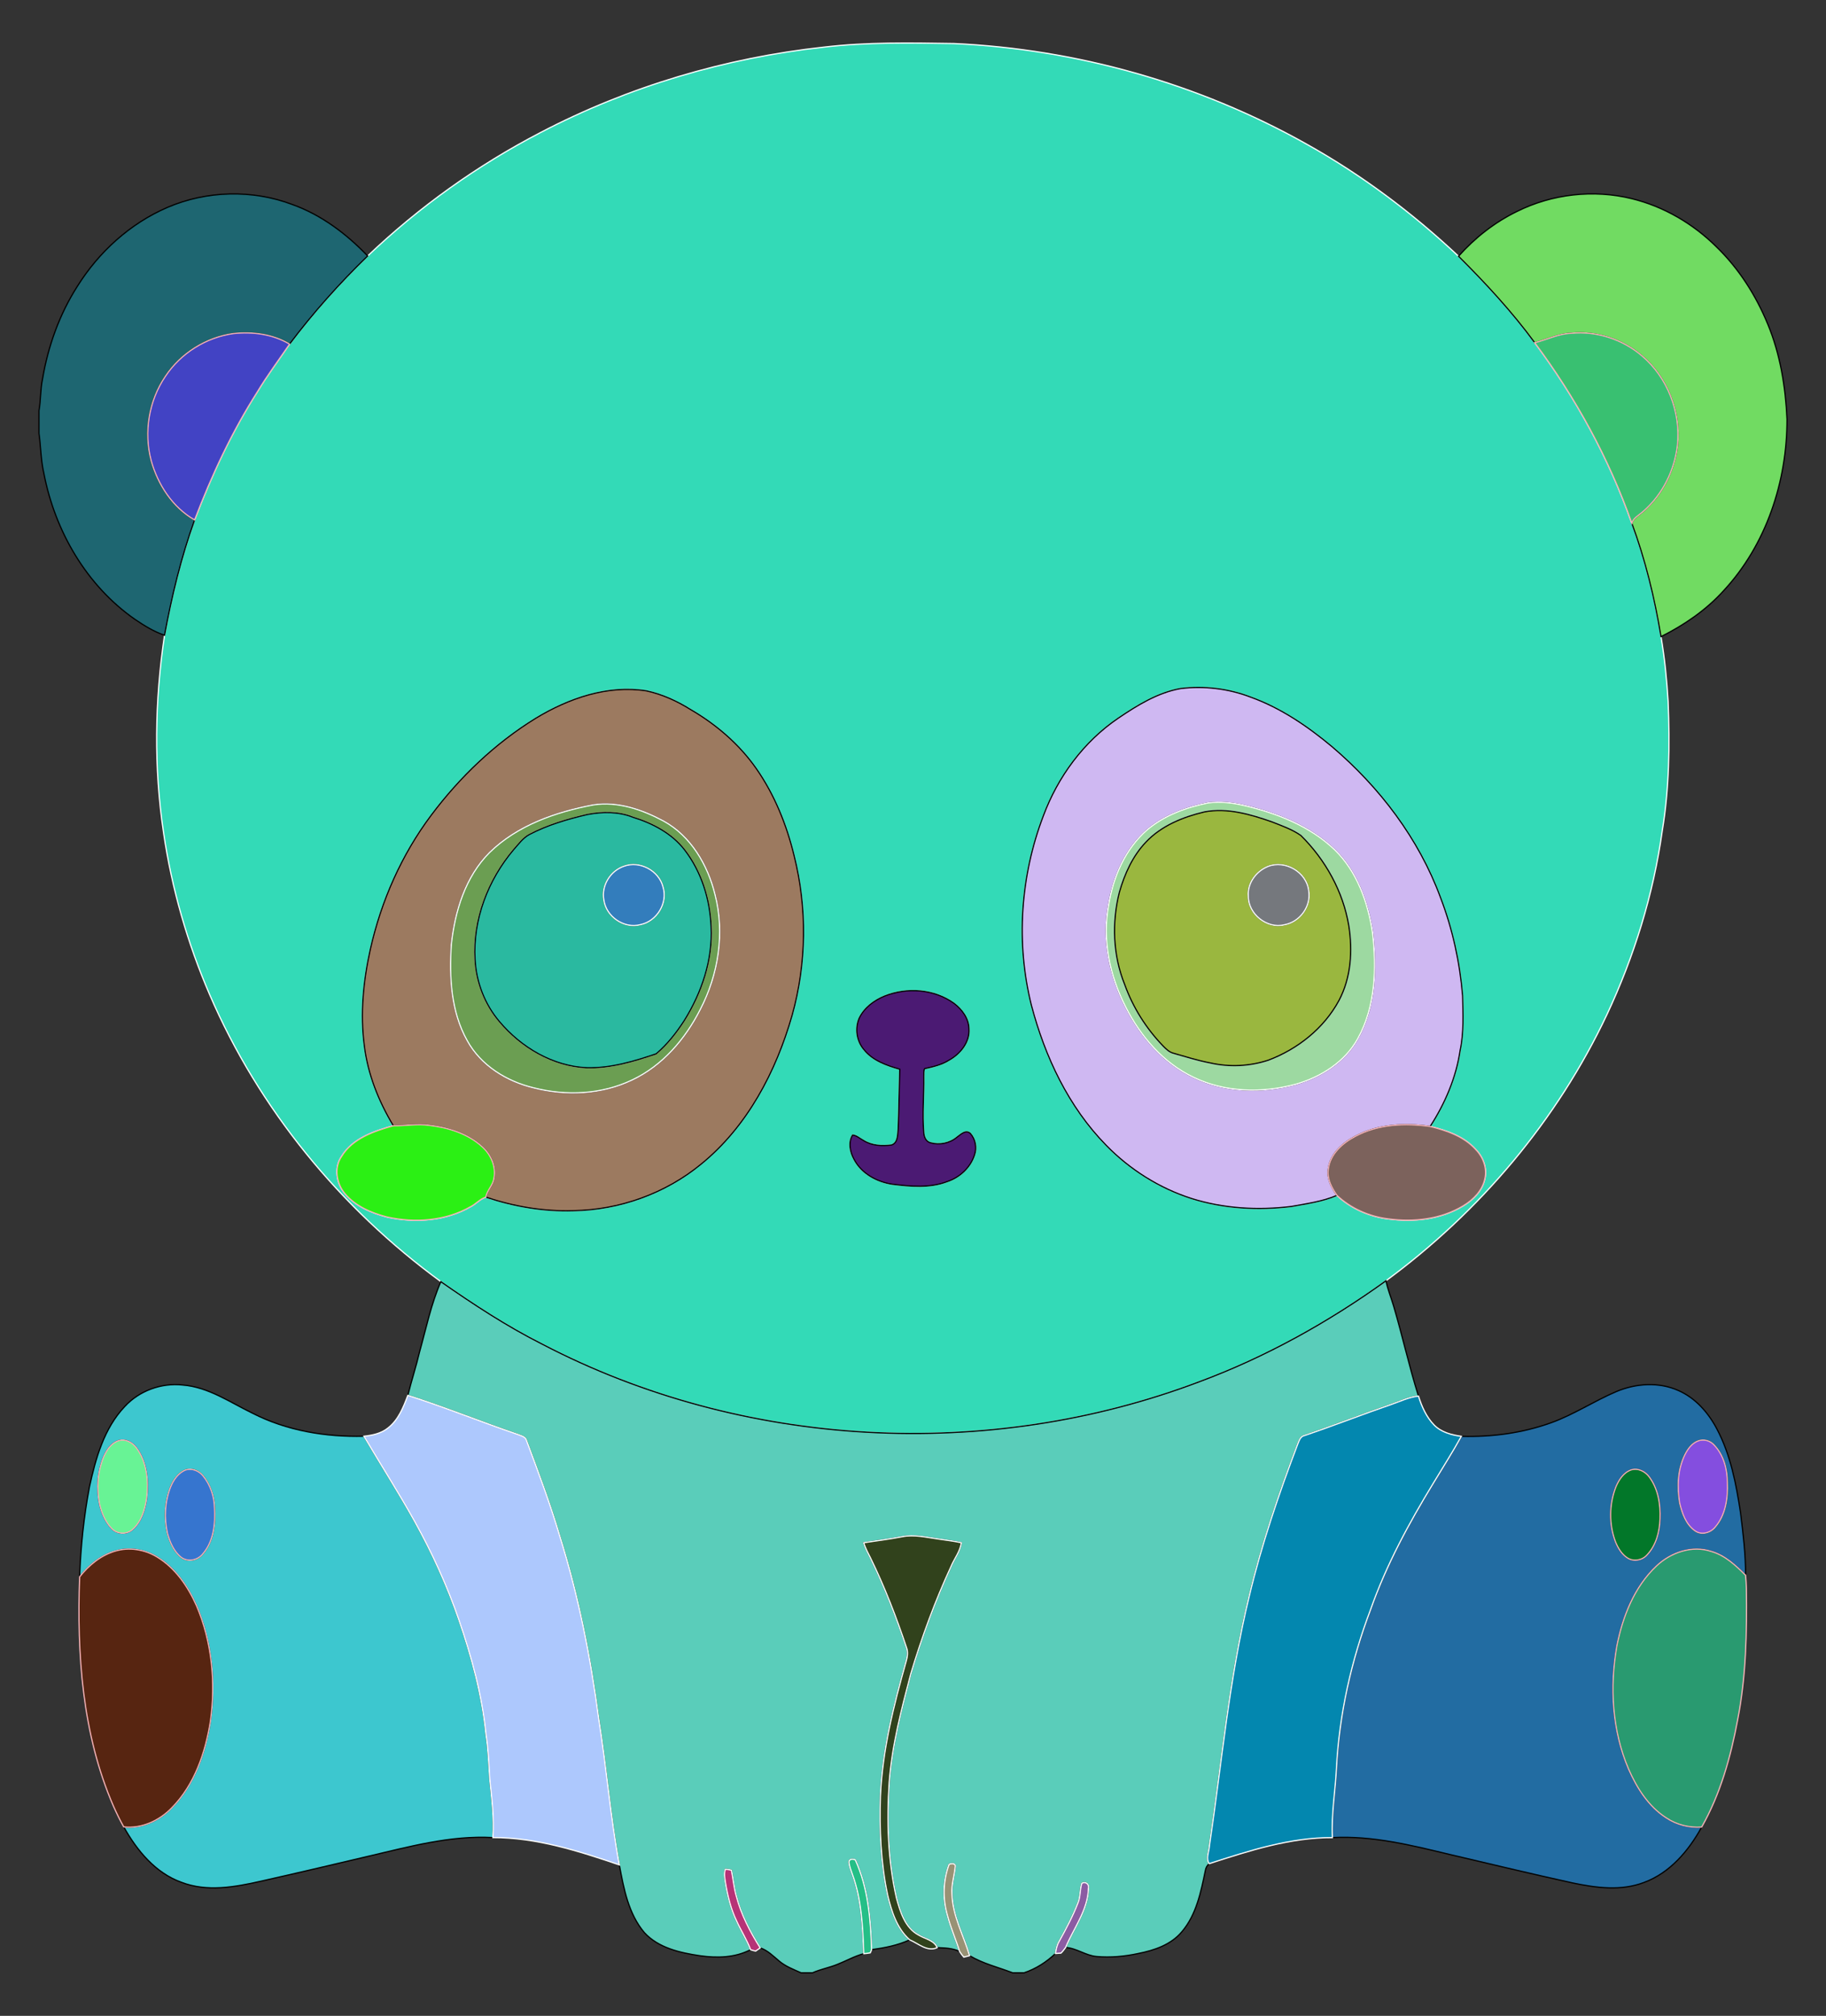 <?xml version="1.0" standalone="no"?>
<svg version="1.1" id="Layer_1" xmlns="http://www.w3.org/2000/svg" xmlns:xlink="http://www.w3.org/1999/xlink" x="0px" y="0px" viewBox="0 0 1514.56 1671.344" enable-background="new 0 0 1514.56 1671.344" xml:space="preserve">
	<rect x="0" y="0" width="1514.56" height="1671.344" fill="#333333" stroke="none"/>
	<g>
		<path fill="#FFFFFF" stroke="#FFFFFF" d="M683.21,39.09c35.807-4.257,71.949-3.555,107.932-2.997&#10;&#9;&#9;&#9;c102.033,4.655,202.998,33.161,292.118,83.125c45.883,25.588,88.243,57.25,126.489,93.233&#10;&#9;&#9;&#9;c22.591,22.495,44.321,45.979,63.229,71.694c33.99,45.532,61.619,95.927,80.479,149.574c11.256,30.419,18.972,62.145,24.233,94.126&#10;&#9;&#9;&#9;c3.077,17.824,4.863,35.839,5.931,53.886c1.387,35.823,1.004,71.902-4.91,107.326c-7.35,52.707-23.324,104.074-45.883,152.205&#10;&#9;&#9;&#9;c-41.18,87.462-105.461,163.492-183.245,220.631c-47.844,34.372-99.754,63.308-155.043,83.795&#10;&#9;&#9;&#9;c-175.162,66.226-378.336,55.496-544.603-31.168c-29.526-14.843-57.186-33.017-84.257-51.894&#10;&#9;&#9;&#9;c-83.189-60.774-150.946-143.245-191.791-238.025c-18.446-42.774-31.439-87.924-38.199-134.014&#10;&#9;&#9;&#9;c-8.179-54.237-7.366-109.718,0.781-163.907c6.026-32.396,13.743-64.536,24.934-95.577c14.093-36.971,30.865-73.034,52.165-106.434&#10;&#9;&#9;&#9;c8.179-13.599,17.712-26.274,26.608-39.378c19.625-26.018,41.371-50.379,64.775-73.065&#10;&#9;&#9;&#9;c42.679-40.638,91.113-75.218,143.421-102.368C521.296,71.804,601.472,48.002,683.21,39.09 M927.596,595.379&#10;&#9;&#9;&#9;c-28.792,19.53-50.251,48.753-62.288,81.212c-18.924,49.693-22.798,105.158-9.853,156.828&#10;&#9;&#9;&#9;c11.256,42.79,30.849,84.417,62.145,116.254c19.594,20.072,44.002,35.473,70.738,44.034c26.656,8.402,55.162,9.948,82.822,6.584&#10;&#9;&#9;&#9;c12.706-2.328,25.779-4.049,37.752-9.183c11.622,10.857,26.768,17.521,42.519,19.466c21.124,2.886,43.811,0.383,62.288-10.873&#10;&#9;&#9;&#9;c8.306-5.006,15.879-12.595,17.872-22.4c2.073-8.816-1.514-18.254-7.812-24.504c-9.709-10.666-23.914-15.48-37.529-18.86&#10;&#9;&#9;&#9;c12.356-19.147,21.587-40.59,24.871-63.229c3.189-14.811,2.344-30.068,2.041-45.086c-2.312-27.804-8.306-55.321-18.302-81.372&#10;&#9;&#9;&#9;c-17.999-48.96-50.57-91.623-90.092-125.262c-20.247-16.883-42.455-32.029-67.406-41.005c-18.414-7.079-38.597-9.518-58.159-7.11&#10;&#9;&#9;&#9;C960.151,574.318,943.379,584.713,927.596,595.379 M444.532,595.395c-33.878,20.805-63.117,48.785-86.92,80.527&#10;&#9;&#9;&#9;c-24.584,32.794-41.451,71.041-50.427,110.961c-5.867,26.337-8.593,53.663-4.974,80.511c2.918,23.468,11.861,45.803,24.026,65.955&#10;&#9;&#9;&#9;c-16.007,4.528-33.703,10.427-42.886,25.413c-6.505,9.374-4.32,22.479,2.774,30.913c8.784,10.443,21.969,16.007,34.915,19.339&#10;&#9;&#9;&#9;c23.101,5.149,48.561,3.364,69.367-8.593c4.416-2.264,7.684-6.361,12.531-7.86c23.34,7.78,47.988,12.053,72.635,11.256&#10;&#9;&#9;&#9;c38.263-0.622,76.334-14.221,105.939-38.581c38.31-31.12,62.161-76.684,75.537-123.492c12.005-42.934,12.547-88.913,1.674-132.133&#10;&#9;&#9;&#9;c-6.186-25.636-16.214-50.602-31.359-72.316c-14.125-20.263-33.304-36.668-54.588-49.056&#10;&#9;&#9;&#9;c-11.271-7.031-23.563-12.659-36.604-15.448C504.014,567.734,471.794,578.926,444.532,595.395 M733.796,825.799&#10;&#9;&#9;&#9;c-8.848,3.555-17.075,9.757-21.236,18.509c-3.555,8.482-2.057,18.844,3.954,25.875c7.318,9.231,18.844,13.201,29.765,16.309&#10;&#9;&#9;&#9;c-0.51,16.453-0.638,32.922-1.291,49.375c-0.526,4.671,0,11.463-5.436,13.44c-7.876,1.036-16.485,0.638-23.356-3.778&#10;&#9;&#9;&#9;c-2.965-1.546-5.548-4.129-8.992-4.496c-3.89,6.106-2.136,14.189,1.164,20.199c6.154,11.766,18.908,18.685,31.694,20.614&#10;&#9;&#9;&#9;c15.146,1.881,31.088,3.396,45.66-2.184c10.347-3.428,19.211-11.574,22.575-22.049c2.184-6.01,0.781-13.232-3.507-17.967&#10;&#9;&#9;&#9;c-3.954-3.3-8.035,1.052-11.192,3.284c-5.979,4.99-14.364,6.632-21.826,4.528c-3.731-0.909-5.389-4.958-5.548-8.434&#10;&#9;&#9;&#9;c-1.339-15.448,0.255-30.913,0-46.377c0.144-2.2-0.287-4.544,0.654-6.6c6.935-1.562,14.014-3.125,20.152-6.951&#10;&#9;&#9;&#9;c9.374-5.134,17.569-14.986,16.676-26.242c-0.175-8.529-5.755-15.927-12.276-20.917&#10;&#9;&#9;&#9;C774.992,819.995,752.433,818.401,733.796,825.799z" style="fill:#33dab7"/>
		<path stroke="#000000" d="M138.926,171.94c32.443-13.918,70.244-14.906,103.309-2.471c24.169,8.593,45.102,24.376,62.719,42.758&#10;&#9;&#9;&#9;c-23.404,22.686-45.15,47.047-64.775,73.065c-13.87-8.29-30.61-10.427-46.473-8.753c-22.766,3.093-43.858,16.341-56.549,35.488&#10;&#9;&#9;&#9;c-13.743,20.183-18.015,46.377-11.766,69.925c5.516,19.928,17.808,38.773,36.015,49.151c-11.192,31.04-18.908,63.181-24.934,95.577&#10;&#9;&#9;&#9;c-8.896-2.981-16.883-8.003-24.6-13.217c-40.064-27.948-66.226-73.097-75.409-120.638c-2.631-11-2.519-22.336-4.129-33.48v-18.924&#10;&#9;&#9;&#9;c1.61-8.768,1.084-17.776,2.997-26.513c4.591-27.007,14.014-53.344,28.808-76.477C81.947,208.928,107.933,185.269,138.926,171.94z" style="fill:#1e6671"/>
		<path stroke="#000000" d="M1258.295,175.288c29.159-14.492,63.436-18.35,95.066-10.602c26.513,6.457,50.873,20.71,70.212,39.873&#10;&#9;&#9;&#9;c18.621,17.983,32.81,40.271,42.663,64.153c10.379,24.966,14.747,51.973,15.991,78.853c0.096,51.622-17.282,104.265-52.786,142.4&#10;&#9;&#9;&#9;c-14.508,15.975-32.539,28.266-51.75,37.88c-5.261-31.981-12.977-63.707-24.233-94.126c1.658-4.639,6.425-6.808,9.821-9.98&#10;&#9;&#9;&#9;c15.783-13.822,25.716-33.862,28.059-54.636c2.886-27.485-8.226-56.262-29.446-74.102c-16.086-13.759-37.72-20.773-58.813-18.669&#10;&#9;&#9;&#9;c-10.554,0.367-20.04,5.325-30.1,7.812c-18.908-25.716-40.638-49.199-63.229-71.694&#10;&#9;&#9;&#9;C1223.381,197.13,1239.834,184.248,1258.295,175.288z" style="fill:#71db62"/>
		<path fill="#F5B2B6" stroke="#F5B2B6" d="M137.156,312.029c12.69-19.147,33.783-32.396,56.549-35.488&#10;&#9;&#9;&#9;c15.863-1.674,32.603,0.462,46.473,8.753c-8.896,13.105-18.43,25.779-26.608,39.378c-21.299,33.4-38.071,69.462-52.165,106.434&#10;&#9;&#9;&#9;c-18.207-10.379-30.498-29.223-36.015-49.151C119.141,358.406,123.414,332.212,137.156,312.029z" style="fill:#4243c4"/>
		<path fill="#F5B2B6" stroke="#F5B2B6" d="M1272.978,284.145c10.06-2.487,19.546-7.445,30.1-7.812&#10;&#9;&#9;&#9;c21.092-2.104,42.726,4.91,58.813,18.669c21.22,17.84,32.332,46.616,29.446,74.102c-2.344,20.773-12.276,40.813-28.059,54.636&#10;&#9;&#9;&#9;c-3.396,3.173-8.163,5.341-9.821,9.98C1334.597,380.072,1306.968,329.678,1272.978,284.145z" style="fill:#39c071"/>
		<path stroke="#000000" d="M927.596,595.379c15.783-10.666,32.555-21.06,51.607-24.504c19.562-2.407,39.745,0.032,58.159,7.11&#10;&#9;&#9;&#9;c24.95,8.976,47.158,24.121,67.406,41.005c39.522,33.639,72.093,76.302,90.092,125.262c9.996,26.05,15.99,53.568,18.302,81.372&#10;&#9;&#9;&#9;c0.303,15.018,1.148,30.275-2.041,45.086c-3.284,22.639-12.515,44.082-24.871,63.229c-20.805-2.934-43.045-1.977-61.937,8.099&#10;&#9;&#9;&#9;c-10.634,5.516-21.028,14.683-22.607,27.214c-1.244,8.035,2.806,15.48,7.206,21.857c-11.973,5.134-25.046,6.855-37.752,9.183&#10;&#9;&#9;&#9;c-27.661,3.364-56.166,1.817-82.822-6.584c-26.736-8.561-51.144-23.962-70.738-44.034c-31.296-31.838-50.889-73.464-62.145-116.254&#10;&#9;&#9;&#9;c-12.945-51.67-9.071-107.135,9.853-156.828C877.344,644.132,898.803,614.909,927.596,595.379 M1002.319,665.638&#10;&#9;&#9;&#9;c-18.254,3.635-36.461,10.251-50.857,22.368c-18.111,15.672-28.203,38.9-31.933,62.177c-5.58,28.777,0.861,58.813,14.077,84.656&#10;&#9;&#9;&#9;c12.356,24.44,31.28,46.537,56.389,58.398c26.258,12.674,56.995,13.232,84.815,5.739c20.853-5.963,40.734-18.446,51.415-37.816&#10;&#9;&#9;&#9;c14.843-26.672,15.624-58.526,12.212-88.147c-3.842-25.062-12.866-50.554-31.439-68.554c-20.502-19.61-47.748-30.243-74.963-36.636&#10;&#9;&#9;&#9;C1022.327,665.543,1012.251,664.427,1002.319,665.638z" style="fill:#cfb8f2"/>
		<path stroke="#000000" d="M444.532,595.395c27.262-16.469,59.482-27.661,91.639-22.607c13.041,2.79,25.333,8.418,36.604,15.448&#10;&#9;&#9;&#9;c21.284,12.387,40.463,28.793,54.588,49.056c15.146,21.714,25.174,46.68,31.359,72.316c10.873,43.221,10.331,89.199-1.674,132.133&#10;&#9;&#9;&#9;c-13.376,46.808-37.226,92.372-75.537,123.492c-29.606,24.361-67.677,37.96-105.939,38.581&#10;&#9;&#9;&#9;c-24.647,0.797-49.295-3.475-72.635-11.256c1.068-5.692,5.931-9.805,6.776-15.576c1.961-9.741-2.567-19.705-9.741-26.194&#10;&#9;&#9;&#9;c-11.941-10.953-28.123-15.911-43.922-17.792c-9.932-1.355-19.865,0.478-29.813,0.351c-12.164-20.152-21.108-42.487-24.026-65.955&#10;&#9;&#9;&#9;c-3.619-26.847-0.893-54.173,4.974-80.511c8.976-39.921,25.843-78.167,50.427-110.961&#10;&#9;&#9;&#9;C381.414,644.179,410.653,616.2,444.532,595.395 M492.184,667.296c-31.2,5.899-63.053,16.915-86.17,39.554&#10;&#9;&#9;&#9;c-20.104,20.104-28.697,48.625-31.694,76.238c-1.754,26.975-0.367,55.608,13.169,79.698c11.271,20.582,32.746,33.862,55.178,39.171&#10;&#9;&#9;&#9;c26.943,6.871,56.485,5.58,81.754-6.568c25.126-11.829,44.034-33.958,56.421-58.382c15.082-29,20.534-63.516,12.244-95.369&#10;&#9;&#9;&#9;c-6.01-24.52-19.976-48.45-42.631-60.917C532.743,671.234,512.511,664.203,492.184,667.296z" style="fill:#9c7a60"/>
		<path fill="#FFFFFF" stroke="#FFFFFF" d="M1002.319,665.638c9.932-1.212,20.008-0.096,29.717,2.184&#10;&#9;&#9;&#9;c27.214,6.393,54.46,17.027,74.963,36.636c18.573,17.999,27.597,43.492,31.439,68.554c3.412,29.622,2.631,61.475-12.212,88.147&#10;&#9;&#9;&#9;c-10.682,19.37-30.562,31.853-51.415,37.816c-27.82,7.493-58.558,6.935-84.815-5.739c-25.11-11.861-44.034-33.958-56.389-58.398&#10;&#9;&#9;&#9;c-13.216-25.843-19.657-55.879-14.077-84.656c3.731-23.276,13.822-46.505,31.933-62.177&#10;&#9;&#9;&#9;C965.858,675.889,984.065,669.273,1002.319,665.638 M998.939,673.163c-17.776,4.209-35.68,11.463-48.45,24.982&#10;&#9;&#9;&#9;c-11.016,11.511-17.68,26.401-22.033,41.547c-6.377,25.174-5.373,52.467,4.416,76.637c6.855,19.036,17.904,36.525,31.965,51.049&#10;&#9;&#9;&#9;c2.407,2.407,4.958,4.974,8.37,5.851c10.156,2.838,20.215,6.106,30.594,8.051c15.879,3.619,32.699,2.838,48.163-2.248&#10;&#9;&#9;&#9;c24.376-9.151,46.202-26.433,58.637-49.518c10.06-18.924,11.447-41.212,8.147-62.065c-4.719-28.346-19.386-54.62-39.729-74.755&#10;&#9;&#9;&#9;c-7.206-5.07-15.704-7.987-23.834-11.224C1037.281,675.188,1018.023,669.528,998.939,673.163z" style="fill:#9dd9a1"/>
		<path fill="#FFFFFF" stroke="#FFFFFF" d="M492.184,667.296c20.327-3.093,40.558,3.938,58.271,13.424&#10;&#9;&#9;&#9;c22.655,12.467,36.62,36.397,42.631,60.917c8.29,31.854,2.838,66.369-12.244,95.369c-12.387,24.424-31.296,46.553-56.421,58.382&#10;&#9;&#9;&#9;c-25.269,12.148-54.811,13.44-81.754,6.568c-22.431-5.309-43.906-18.589-55.178-39.171c-13.535-24.089-14.922-52.723-13.169-79.698&#10;&#9;&#9;&#9;c2.997-27.613,11.59-56.134,31.694-76.238C429.131,684.211,460.984,673.195,492.184,667.296 M487.338,675.268&#10;&#9;&#9;&#9;c-16.644,3.89-33.209,8.705-48.402,16.676c-5.357,2.949-8.96,8.099-12.977,12.563c-21.188,25.062-33.846,57.92-31.949,90.953&#10;&#9;&#9;&#9;c0.957,18.844,8.067,37.322,20.359,51.702c17.967,21.284,44.129,36.86,72.38,38.103c19.769,0.494,39.076-5.229,57.569-11.558&#10;&#9;&#9;&#9;c9.183-7.812,16.756-17.457,23.276-27.565c14.412-23.165,23.691-50.299,22.24-77.848c-0.909-22.639-7.987-45.532-21.921-63.596&#10;&#9;&#9;&#9;c-10.666-13.822-26.688-22.176-43.093-27.198C512.942,672.749,499.725,672.956,487.338,675.268z" style="fill:#6b9e52"/>
		<path stroke="#000000" d="M998.939,673.163c19.083-3.635,38.342,2.025,56.246,8.306c8.131,3.236,16.628,6.154,23.834,11.224&#10;&#9;&#9;&#9;c20.343,20.136,35.01,46.409,39.729,74.755c3.3,20.853,1.913,43.141-8.147,62.065c-12.435,23.085-34.261,40.367-58.637,49.518&#10;&#9;&#9;&#9;c-15.464,5.086-32.284,5.867-48.163,2.248c-10.379-1.945-20.438-5.213-30.594-8.051c-3.412-0.877-5.963-3.444-8.37-5.851&#10;&#9;&#9;&#9;c-14.061-14.524-25.11-32.013-31.965-51.049c-9.789-24.169-10.793-51.463-4.416-76.637c4.352-15.146,11.016-30.036,22.033-41.547&#10;&#9;&#9;&#9;C963.259,684.626,981.163,677.372,998.939,673.163 M1051.757,718.329c-9.725,3.858-17.282,13.87-16.389,24.616&#10;&#9;&#9;&#9;c-0.191,14.779,15.432,27.39,29.877,23.818c12.898-2.184,22.527-15.417,20.263-28.378&#10;&#9;&#9;&#9;C1083.739,723.032,1066.042,712.781,1051.757,718.329z" style="fill:#9ab73f"/>
		<path stroke="#000000" d="M487.338,675.268c12.388-2.312,25.604-2.519,37.481,2.232c16.405,5.022,32.427,13.376,43.093,27.198&#10;&#9;&#9;&#9;c13.934,18.063,21.012,40.957,21.921,63.596c1.451,27.549-7.828,54.683-22.24,77.848c-6.521,10.108-14.093,19.753-23.276,27.565&#10;&#9;&#9;&#9;c-18.494,6.329-37.8,12.053-57.569,11.558c-28.25-1.243-54.412-16.82-72.38-38.103c-12.292-14.38-19.402-32.858-20.359-51.702&#10;&#9;&#9;&#9;c-1.897-33.033,10.761-65.891,31.949-90.953c4.018-4.464,7.621-9.613,12.977-12.563&#10;&#9;&#9;&#9;C454.129,683.972,470.694,679.158,487.338,675.268 M517.581,718.154c-11.335,3.731-19.004,16.15-16.756,27.979&#10;&#9;&#9;&#9;c1.817,13.806,16.756,24.121,30.323,20.518c13.615-2.678,23.005-17.967,18.812-31.28&#10;&#9;&#9;&#9;C546.565,721.82,530.718,713.355,517.581,718.154z" style="fill:#2ab9a0"/>
		<path fill="#FFFFFF" stroke="#FFFFFF" d="M517.581,718.154c13.137-4.799,28.984,3.667,32.38,17.218&#10;&#9;&#9;&#9;c4.193,13.312-5.197,28.601-18.812,31.28c-13.567,3.603-28.506-6.712-30.323-20.518&#10;&#9;&#9;&#9;C498.577,734.303,506.246,721.884,517.581,718.154z" style="fill:#337dbc"/>
		<path fill="#FFFFFF" stroke="#FFFFFF" d="M1051.757,718.329c14.285-5.548,31.981,4.703,33.751,20.056&#10;&#9;&#9;&#9;c2.264,12.961-7.365,26.194-20.263,28.378c-14.444,3.571-30.068-9.039-29.877-23.818&#10;&#9;&#9;&#9;C1034.476,732.199,1042.032,722.187,1051.757,718.329z" style="fill:#75787d"/>
		<path stroke="#000000" d="M733.796,825.799c18.637-7.397,41.196-5.803,57.633,6.138c6.521,4.99,12.101,12.388,12.276,20.917&#10;&#9;&#9;&#9;c0.893,11.256-7.302,21.108-16.676,26.242c-6.138,3.826-13.216,5.389-20.152,6.951c-0.941,2.057-0.51,4.4-0.654,6.6&#10;&#9;&#9;&#9;c0.255,15.464-1.339,30.929,0,46.377c0.159,3.476,1.818,7.525,5.548,8.434c7.461,2.104,15.847,0.462,21.826-4.528&#10;&#9;&#9;&#9;c3.157-2.232,7.238-6.584,11.192-3.284c4.289,4.735,5.692,11.957,3.507,17.967c-3.364,10.474-12.228,18.621-22.575,22.049&#10;&#9;&#9;&#9;c-14.572,5.58-30.514,4.065-45.66,2.184c-12.786-1.929-25.54-8.848-31.694-20.614c-3.3-6.01-5.054-14.093-1.164-20.199&#10;&#9;&#9;&#9;c3.444,0.367,6.026,2.949,8.992,4.496c6.871,4.416,15.48,4.815,23.356,3.778c5.436-1.977,4.91-8.768,5.436-13.44&#10;&#9;&#9;&#9;c0.654-16.453,0.781-32.922,1.291-49.375c-10.921-3.109-22.447-7.079-29.765-16.309c-6.01-7.031-7.509-17.393-3.954-25.875&#10;&#9;&#9;&#9;C716.721,835.556,724.948,829.354,733.796,825.799z" style="fill:#4b1a73"/>
		<path fill="#F5B2B6" stroke="#F5B2B6" d="M326.237,933.348c9.948,0.128,19.881-1.706,29.813-0.351&#10;&#9;&#9;&#9;c15.799,1.881,31.981,6.839,43.922,17.792c7.174,6.489,11.702,16.453,9.741,26.194c-0.845,5.771-5.707,9.884-6.776,15.576&#10;&#9;&#9;&#9;c-4.847,1.499-8.115,5.596-12.531,7.86c-20.805,11.957-46.266,13.743-69.367,8.593c-12.945-3.332-26.13-8.896-34.915-19.339&#10;&#9;&#9;&#9;c-7.095-8.434-9.279-21.539-2.774-30.913C292.534,943.775,310.23,937.876,326.237,933.348z" style="fill:#2bf014"/>
		<path fill="#F5B2B6" stroke="#F5B2B6" d="M1124.313,942.037c18.892-10.076,41.132-11.032,61.937-8.099&#10;&#9;&#9;&#9;c13.615,3.38,27.82,8.194,37.529,18.86c6.297,6.25,9.884,15.688,7.812,24.504c-1.993,9.805-9.566,17.394-17.872,22.4&#10;&#9;&#9;&#9;c-18.478,11.255-41.164,13.758-62.288,10.873c-15.751-1.945-30.897-8.609-42.519-19.466c-4.4-6.377-8.45-13.822-7.206-21.857&#10;&#9;&#9;&#9;C1103.284,956.72,1113.679,947.553,1124.313,942.037z" style="fill:#7c625c"/>
		<path stroke="#000000" d="M994.539,1145.689c55.289-20.486,107.199-49.422,155.043-83.795c1.451,7.142,4.257,13.902,6.313,20.885&#10;&#9;&#9;&#9;c7.35,24.759,12.834,50.028,20.63,74.676c-7.971,0.909-15.225,4.448-22.718,7.031c-24.026,8.258-47.669,17.585-71.742,25.684&#10;&#9;&#9;&#9;c-3.459,0.67-4.48,4.177-5.644,7.015c-15.751,41.467-30.116,83.54-40.399,126.729c-16.549,67.788-22.607,137.458-32.874,206.33&#10;&#9;&#9;&#9;c-0.239,4.879-3.252,10.49-0.191,14.922c-1.738,1.515-2.918,3.491-3.204,5.803c-3.667,17.665-7.429,36.461-19.434,50.602&#10;&#9;&#9;&#9;c-8.96,10.777-22.862,15.48-36.19,18.079c-11.335,2.471-23.021,3.523-34.596,2.503c-9.039-0.797-16.564-6.919-25.652-7.509&#10;&#9;&#9;&#9;c6.744-16.102,18.509-31.009,18.956-49.072c0.845-3.428-2.567-5.994-5.548-4.097c-1.658,5.229-1.068,10.969-3.173,16.134&#10;&#9;&#9;&#9;c-4.289,11.096-9.9,21.634-15.672,32.045c-1.801,3.029-2.519,6.505-2.981,9.996c-7.509,7.095-16.262,12.738-26.098,16.022h-9.39&#10;&#9;&#9;&#9;c-11.957-4.607-24.616-7.573-35.728-14.205c-5.006-16.963-14.125-33.001-14.604-51.064c-0.606-8.035,2.168-15.735,2.79-23.627&#10;&#9;&#9;&#9;c-1.02-2.28-3.316-1.706-5.197-1.116c-5.102,13.535-5.5,28.697-1.371,42.567c2.615,10.14,6.935,19.737,10.044,29.733&#10;&#9;&#9;&#9;c-5.771-2.79-12.292-2.902-18.557-3.173c-2.726-6.329-10.14-7.158-15.417-10.427c-11.319-6.026-15.289-19.339-18.398-30.865&#10;&#9;&#9;&#9;c-7.126-31.343-8.115-63.835-5.979-95.816c2.28-30.626,10.156-60.439,17.936-90.029c9.119-30.387,20.088-60.263,33.416-89.056&#10;&#9;&#9;&#9;c2.71-6.521,7.589-12.387,8.45-19.53c-6.297-1.419-12.738-2.057-19.099-3.077c-9.964-1.371-20.088-3.89-30.164-1.849&#10;&#9;&#9;&#9;c-10.506,1.993-21.092,3.396-31.678,4.91c1.244,4.528,3.587,8.641,5.676,12.818c11.702,23.898,21.284,48.769,29.733,73.99&#10;&#9;&#9;&#9;c1.515,3.794,0.829,7.923-0.287,11.734c-10.315,36.413-19.673,73.48-21.252,111.471c-0.877,27.469,0.191,55.21,5.947,82.185&#10;&#9;&#9;&#9;c3.22,13.456,7.605,27.613,18.334,37.099c-10.044,4.544-20.773,6.648-31.614,8.115c-0.829-25.285-2.838-51.288-13.567-74.564&#10;&#9;&#9;&#9;c-1.897-0.67-4.942-0.909-5.261,1.802c0.191,3.635,1.786,6.999,2.886,10.427c7.652,20.997,8.577,43.587,9.422,65.684&#10;&#9;&#9;&#9;c-7.541,1.961-14.333,5.883-21.555,8.721c-6.823,2.854-14.205,4.097-20.965,7.142h-9.438c-6.281-2.806-12.882-5.277-18.207-9.773&#10;&#9;&#9;&#9;c-4.91-4.081-9.502-8.832-15.704-10.905c-8.418-13.36-15.863-27.613-19.833-42.966c-1.993-7.015-2.615-14.317-4.081-21.443&#10;&#9;&#9;&#9;c-1.658-0.462-3.316-0.718-5.022-0.781c-1.275,3.412-0.558,7.095-0.032,10.602c1.849,11.064,4.432,22.129,9.358,32.284&#10;&#9;&#9;&#9;c3.603,8.051,8.497,15.512,11.606,23.818c-12.961,6.664-27.82,7.047-41.961,5.006c-16.485-2.471-34.388-6.377-46.122-19.179&#10;&#9;&#9;&#9;c-13.248-15.656-17.138-36.573-20.757-56.15c-7.445-40.064-10.602-80.75-17.075-120.957&#10;&#9;&#9;&#9;c-6.712-51.24-16.804-102.129-32.252-151.472c-7.94-26.863-17.776-53.121-27.613-79.347c-0.781-3.428-4.703-3.986-7.445-5.197&#10;&#9;&#9;&#9;c-30.482-10.395-60.359-22.527-91.049-32.332c2.997-12.116,6.887-23.994,9.757-36.142c5.436-19.482,9.486-39.522,17.633-58.111&#10;&#9;&#9;&#9;c27.071,18.876,54.731,37.051,84.257,51.894C616.203,1201.186,819.377,1211.915,994.539,1145.689z" style="fill:#5acdba"/>
		<path stroke="#000000" d="M103.39,1166.239c12.069-13.185,30.514-19.881,48.243-17.904c21.236,1.706,39.092,14.317,57.729,23.324&#10;&#9;&#9;&#9;c28.41,14.572,60.79,19.912,92.484,19.131c13.95,23.707,28.84,46.871,42.2,70.929c14.46,26.066,26.879,53.297,36.589,81.499&#10;&#9;&#9;&#9;c10.506,30.626,19.147,62.097,22.384,94.397c1.913,12.212,2.36,24.568,3.157,36.875c1.626,16.277,3.778,32.651,2.631,49.04&#10;&#9;&#9;&#9;c-35.6-1.945-70.196,7.796-104.52,15.783c-29.303,6.919-58.605,13.822-87.972,20.423c-21.443,4.847-44.656,9.056-65.843,0.877&#10;&#9;&#9;&#9;c-21.618-7.748-36.907-26.449-47.812-45.899c14.97,1.626,29.669-5.277,39.905-15.927c18.844-19.115,27.788-45.644,31.965-71.631&#10;&#9;&#9;&#9;c4.48-32.22,1.323-65.891-11.558-95.943c-7.142-15.975-17.585-31.28-32.858-40.431c-10.267-6.234-23.101-8.194-34.659-4.767&#10;&#9;&#9;&#9;c-11.877,3.523-21.826,11.734-29.414,21.347c0.909-25.03,3.507-50.044,8.179-74.66C79.348,1209.061,86.331,1184.27,103.39,1166.239&#10;&#9;&#9;&#9; M98.144,1194.522c-6.026,2.041-9.757,7.764-12.18,13.328c-5.181,12.515-5.963,26.608-3.284,39.809&#10;&#9;&#9;&#9;c1.802,7.206,4.799,14.428,10.076,19.817c4.416,4.56,12.244,5.006,17.043,0.781c7.605-6.536,10.49-16.756,11.877-26.321&#10;&#9;&#9;&#9;c1.562-14.094,0.287-29.446-8.274-41.26C110.038,1195.988,103.963,1192.513,98.144,1194.522 M154.071,1218.675&#10;&#9;&#9;&#9;c-6.202,2.407-10.251,8.354-12.659,14.301c-4.767,12.053-5.309,25.572-2.599,38.167c2.088,7.397,5.245,15.13,11.447,20.04&#10;&#9;&#9;&#9;c5.548,4.177,13.695,2.519,17.904-2.758c9.103-10.411,10.57-25.174,9.741-38.438c-0.239-9.47-3.412-18.94-9.422-26.29&#10;&#9;&#9;&#9;C165.12,1219.456,159.396,1217.096,154.071,1218.675z" style="fill:#3dc7cf"/>
		<path stroke="#000000" d="M1340.735,1153.724c16.118-6.776,35.122-8.115,51.32-0.861c14.157,6.154,24.839,18.302,31.933,31.758&#10;&#9;&#9;&#9;c11.447,21.507,16.07,45.787,19.689,69.67c2.152,17.17,4.225,34.404,4.209,51.75c-8.179-8.131-16.899-16.437-28.282-19.721&#10;&#9;&#9;&#9;c-16.054-5.373-33.846,0.733-45.755,12.085c-18.35,17.266-27.948,41.85-32.762,66.13c-6.01,34.022-4.033,70.18,9.677,102.177&#10;&#9;&#9;&#9;c6.871,15.719,16.533,31.072,31.264,40.494c8.593,5.755,19.083,8.37,29.398,7.653c-10.745,19.562-26.353,38.023-47.844,45.899&#10;&#9;&#9;&#9;c-19.052,7.286-39.984,4.448-59.418,0.351c-33.735-7.429-67.342-15.48-100.981-23.388c-32.109-7.7-64.679-15.959-98-14.157&#10;&#9;&#9;&#9;c-1.004-19.068,2.344-37.928,3.3-56.9c2.312-45.293,12.356-90.044,28.442-132.404c12.977-36.78,31.63-71.232,51.909-104.457&#10;&#9;&#9;&#9;c7.796-12.977,15.975-25.7,23.292-38.948c25.301,0.733,50.841-2.71,74.692-11.335&#10;&#9;&#9;&#9;C1305.613,1172.712,1322.385,1161.504,1340.735,1153.724 M1408.635,1194.585c-5.15,1.833-8.609,6.489-10.985,11.176&#10;&#9;&#9;&#9;c-6.234,12.371-6.712,26.832-4.512,40.287c2.009,8.689,5.261,18.095,12.993,23.356c5.357,3.619,12.834,1.467,16.66-3.412&#10;&#9;&#9;&#9;c8.609-10.028,10.506-24.01,9.948-36.796c0-11.144-3.077-22.941-10.969-31.152&#10;&#9;&#9;&#9;C1418.535,1194.394,1413.226,1192.975,1408.635,1194.585 M1352.979,1218.659c-6.393,2.168-10.299,8.338-12.77,14.253&#10;&#9;&#9;&#9;c-5.612,14.444-5.771,30.961-0.271,45.453c2.152,5.229,5.245,10.49,10.203,13.519c5.134,3.093,12.148,1.738,16.038-2.742&#10;&#9;&#9;&#9;c7.461-7.924,10.411-19.147,10.697-29.797c0.526-12.037-1.483-24.823-8.816-34.707&#10;&#9;&#9;&#9;C1364.713,1219.966,1358.702,1216.953,1352.979,1218.659z" style="fill:#226ca2"/>
		<path fill="#FFFFFF" stroke="#FFFFFF" d="M338.289,1156.881c30.69,9.805,60.566,21.937,91.049,32.332&#10;&#9;&#9;&#9;c2.742,1.212,6.664,1.77,7.445,5.197c9.837,26.226,19.673,52.484,27.613,79.347c15.448,49.343,25.54,100.232,32.252,151.472&#10;&#9;&#9;&#9;c6.473,40.207,9.629,80.893,17.075,120.957c-33.894-11.526-68.713-22.686-104.919-22.655c1.148-16.389-1.004-32.762-2.631-49.04&#10;&#9;&#9;&#9;c-0.797-12.308-1.244-24.663-3.157-36.875c-3.236-32.3-11.877-63.771-22.384-94.397c-9.709-28.203-22.128-55.433-36.589-81.499&#10;&#9;&#9;&#9;c-13.36-24.058-28.25-47.222-42.2-70.929c7.047-0.765,14.38-2.264,20.008-6.855&#10;&#9;&#9;&#9;C330.462,1177.256,334.575,1166.749,338.289,1156.881z" style="fill:#adc8fd"/>
		<path fill="#FFFFFF" stroke="#FFFFFF" d="M1153.807,1164.486c7.493-2.583,14.747-6.122,22.718-7.031&#10;&#9;&#9;&#9;c2.726,8.721,6.568,17.41,13.025,24.058c5.931,6.01,14.46,8.211,22.575,9.342c-7.318,13.248-15.496,25.971-23.292,38.948&#10;&#9;&#9;&#9;c-20.279,33.225-38.932,67.677-51.909,104.457c-16.086,42.36-26.13,87.111-28.442,132.404c-0.957,18.972-4.305,37.832-3.3,56.9&#10;&#9;&#9;&#9;c-35.249-0.112-69.064,10.905-102.225,21.602c-3.061-4.432-0.048-10.044,0.191-14.922c10.267-68.872,16.325-138.542,32.874-206.33&#10;&#9;&#9;&#9;c10.283-43.189,24.647-85.262,40.399-126.729c1.164-2.838,2.184-6.345,5.644-7.015&#10;&#9;&#9;&#9;C1106.138,1182.07,1129.781,1172.744,1153.807,1164.486z" style="fill:#0387af"/>
		<path fill="#F5B2B6" stroke="#F5B2B6" d="M98.144,1194.522c5.819-2.009,11.893,1.467,15.257,6.154&#10;&#9;&#9;&#9;c8.561,11.813,9.837,27.166,8.274,41.26c-1.387,9.566-4.273,19.785-11.877,26.321c-4.799,4.225-12.627,3.778-17.043-0.781&#10;&#9;&#9;&#9;c-5.277-5.389-8.274-12.611-10.076-19.817c-2.678-13.2-1.897-27.294,3.284-39.809C88.387,1202.286,92.118,1196.562,98.144,1194.522&#10;&#9;&#9;&#9;z" style="fill:#68f395"/>
		<path fill="#F5B2B6" stroke="#F5B2B6" d="M1408.635,1194.585c4.591-1.61,9.9-0.191,13.137,3.46&#10;&#9;&#9;&#9;c7.892,8.211,10.969,20.008,10.969,31.152c0.558,12.786-1.339,26.768-9.948,36.796c-3.826,4.879-11.303,7.031-16.66,3.412&#10;&#9;&#9;&#9;c-7.732-5.261-10.985-14.667-12.993-23.356c-2.2-13.456-1.722-27.916,4.512-40.287&#10;&#9;&#9;&#9;C1400.026,1201.074,1403.485,1196.419,1408.635,1194.585z" style="fill:#844edf"/>
		<path fill="#F5B2B6" stroke="#F5B2B6" d="M154.071,1218.675c5.325-1.578,11.048,0.781,14.412,5.022&#10;&#9;&#9;&#9;c6.01,7.35,9.183,16.82,9.422,26.29c0.829,13.264-0.638,28.027-9.741,38.438c-4.209,5.277-12.356,6.935-17.904,2.758&#10;&#9;&#9;&#9;c-6.202-4.91-9.358-12.643-11.447-20.04c-2.71-12.595-2.168-26.114,2.599-38.167C143.82,1227.029,147.87,1221.082,154.071,1218.675&#10;&#9;&#9;&#9;z" style="fill:#3675cf"/>
		<path fill="#F5B2B6" stroke="#F5B2B6" d="M1352.979,1218.659c5.724-1.706,11.734,1.307,15.082,5.979&#10;&#9;&#9;&#9;c7.334,9.885,9.342,22.671,8.816,34.707c-0.287,10.65-3.236,21.873-10.697,29.797c-3.89,4.48-10.905,5.835-16.038,2.742&#10;&#9;&#9;&#9;c-4.958-3.029-8.051-8.29-10.203-13.519c-5.5-14.492-5.341-31.009,0.271-45.453&#10;&#9;&#9;&#9;C1342.68,1226.997,1346.586,1220.827,1352.979,1218.659z" style="fill:#027729"/>
		<path fill="#FFFFFF" stroke="#FFFFFF" d="M716.419,1279.05c10.586-1.515,21.172-2.917,31.678-4.91&#10;&#9;&#9;&#9;c10.076-2.041,20.199,0.478,30.164,1.849c6.361,1.02,12.802,1.658,19.099,3.077c-0.861,7.142-5.739,13.009-8.45,19.53&#10;&#9;&#9;&#9;c-13.328,28.792-24.297,58.669-33.416,89.056c-7.78,29.59-15.656,59.403-17.936,90.029c-2.136,31.981-1.148,64.472,5.979,95.816&#10;&#9;&#9;&#9;c3.109,11.526,7.079,24.839,18.398,30.865c5.277,3.268,12.69,4.097,15.417,10.427c-8.179,3.81-15.592-3.46-22.782-6.441&#10;&#9;&#9;&#9;c-10.729-9.486-15.114-23.643-18.334-37.099c-5.755-26.975-6.823-54.715-5.947-82.185c1.578-37.991,10.937-75.058,21.252-111.471&#10;&#9;&#9;&#9;c1.116-3.81,1.802-7.939,0.287-11.734c-8.45-25.221-18.031-50.092-29.733-73.99C720.006,1287.691,717.662,1283.578,716.419,1279.05&#10;&#9;&#9;&#9;z" style="fill:#31421c"/>
		<path fill="#F5B2B6" stroke="#F5B2B6" d="M95.45,1286.017c11.558-3.428,24.392-1.467,34.659,4.767&#10;&#9;&#9;&#9;c15.273,9.151,25.716,24.456,32.858,40.431c12.882,30.052,16.038,63.723,11.558,95.943c-4.177,25.987-13.121,52.515-31.965,71.631&#10;&#9;&#9;&#9;c-10.235,10.65-24.934,17.553-39.905,15.927c-3.173-5.612-5.963-11.431-8.593-17.298c-25.875-59.61-30.371-125.868-28.027-190.053&#10;&#9;&#9;&#9;C73.625,1297.751,83.573,1289.54,95.45,1286.017z" style="fill:#572511"/>
		<path fill="#F5B2B6" stroke="#F5B2B6" d="M1373.848,1298.404c11.909-11.351,29.701-17.457,45.755-12.085&#10;&#9;&#9;&#9;c11.383,3.284,20.104,11.59,28.282,19.721c0.303,3.587,0.558,7.19,0.654,10.809c0.51,36.541-0.255,73.368-7.302,109.351&#10;&#9;&#9;&#9;c-5.755,30.69-14.301,61.348-29.813,88.657c-10.315,0.717-20.805-1.897-29.398-7.653c-14.731-9.422-24.392-24.775-31.264-40.494&#10;&#9;&#9;&#9;c-13.711-31.997-15.688-68.155-9.677-102.177C1345.9,1340.254,1355.498,1315.67,1373.848,1298.404z" style="fill:#299a70"/>
		<path fill="#FFFFFF" stroke="#FFFFFF" d="M704.127,1543.699c0.319-2.71,3.364-2.471,5.261-1.802&#10;&#9;&#9;&#9;c10.729,23.276,12.738,49.279,13.567,74.564c-0.287,0.67-0.845,1.993-1.132,2.662c-1.786,0.335-3.587,0.558-5.389,0.686&#10;&#9;&#9;&#9;c-0.845-22.097-1.77-44.687-9.422-65.684C705.912,1550.698,704.318,1547.334,704.127,1543.699z" style="fill:#25bf87"/>
		<path fill="#FFFFFF" stroke="#FFFFFF" d="M787.236,1545.66c1.881-0.59,4.177-1.164,5.197,1.116&#10;&#9;&#9;&#9;c-0.622,7.892-3.396,15.592-2.79,23.627c0.478,18.063,9.598,34.101,14.604,51.064c-1.61,0.43-3.22,0.845-4.831,1.212&#10;&#9;&#9;&#9;c-1.323-1.483-2.439-3.109-3.507-4.719c-3.109-9.996-7.429-19.594-10.044-29.733&#10;&#9;&#9;&#9;C781.736,1574.357,782.134,1559.195,787.236,1545.66z" style="fill:#999275"/>
		<path fill="#FFFFFF" stroke="#FFFFFF" d="M601.631,1549.805c1.706,0.064,3.364,0.319,5.022,0.781&#10;&#9;&#9;&#9;c1.467,7.126,2.089,14.428,4.081,21.443c3.97,15.353,11.415,29.606,19.833,42.966c-1.259,0.909-2.519,1.786-3.81,2.662&#10;&#9;&#9;&#9;c-1.419-0.319-2.822-0.702-4.193-1.148c-3.109-8.306-8.003-15.767-11.606-23.818c-4.926-10.156-7.509-21.22-9.358-32.284&#10;&#9;&#9;&#9;C601.073,1556.899,600.356,1553.217,601.631,1549.805z" style="fill:#b73377"/>
		<path fill="#FFFFFF" stroke="#FFFFFF" d="M897.289,1561.475c2.981-1.897,6.393,0.67,5.548,4.097&#10;&#9;&#9;&#9;c-0.446,18.063-12.212,32.97-18.956,49.072c-1.228,1.594-2.359,3.316-3.874,4.703c-1.132,0.064-3.412,0.223-4.544,0.303&#10;&#9;&#9;&#9;c0.462-3.491,1.18-6.967,2.981-9.996c5.771-10.411,11.383-20.949,15.672-32.045C896.22,1572.443,895.63,1566.704,897.289,1561.475z&#10;&#9;&#9;&#9;" style="fill:#8c5ca3"/>
	</g>
	</svg>